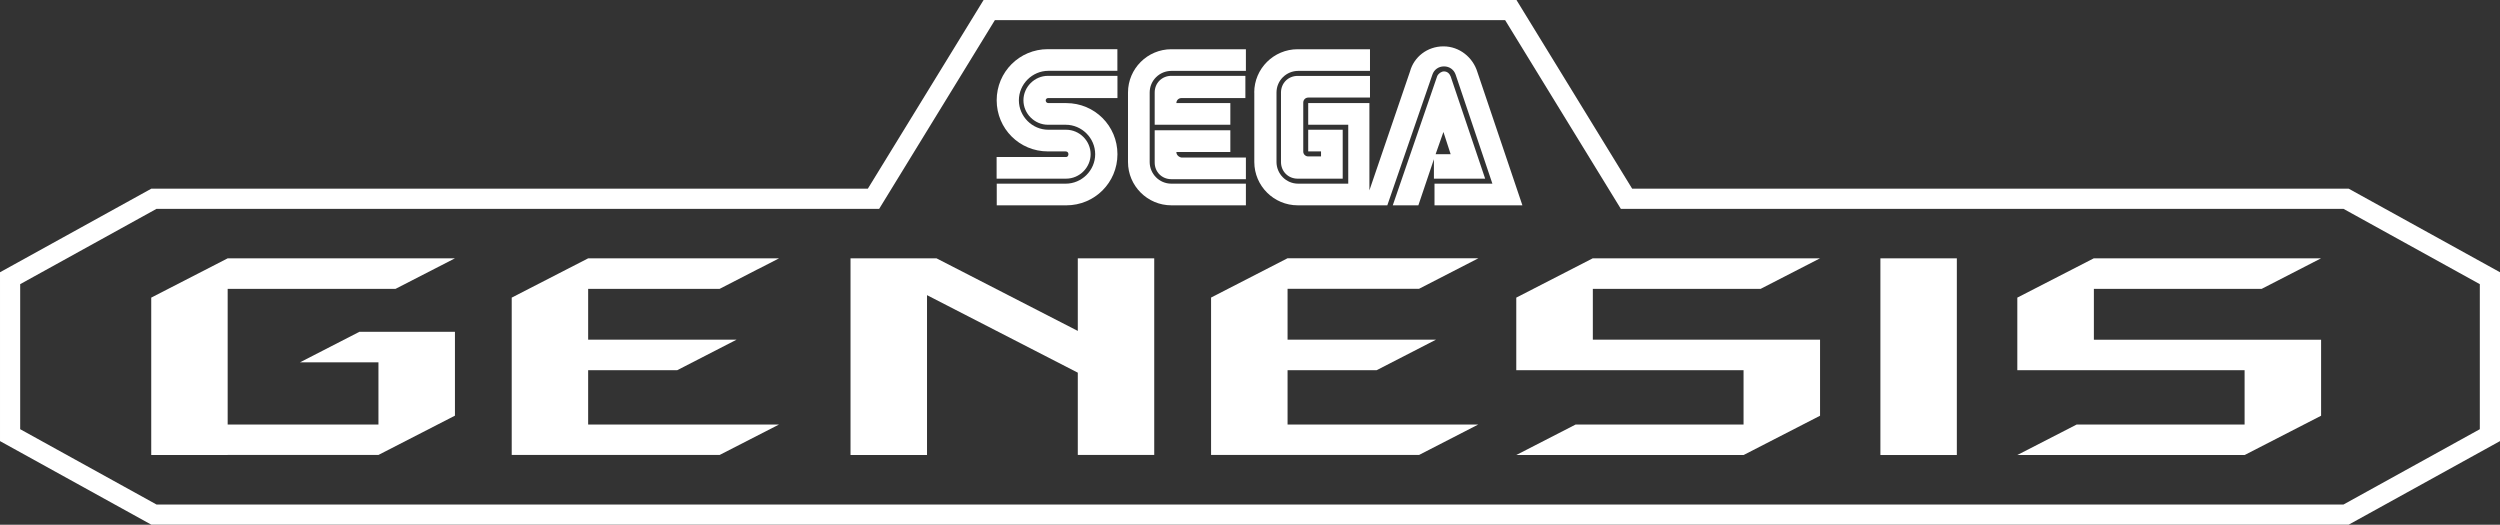 <svg height="806" viewBox="0 0 3840 806" width="3840" xmlns="http://www.w3.org/2000/svg"><rect x="0" y="0" width="3840" height="806" fill="#333333" stroke="none"/><g fill="#fff" transform="scale(1 .999)"><path d="m1926.5 142.3c0-36.7 29.9-66.6 66.7-66.6h111.1v33.3h-110.3c-17.9 0-33.3 14.5-33.3 33.3v106.8c0 17.9 14.5 33.3 33.3 33.3h76.9v-90.6h-61.5v-33.3h94v134.2l62.4-182.9c6-22.2 26.5-38.5 51.3-38.5s45.3 17.1 52.1 39.3l69.2 205.1h-135v-33.3h88.9l-56.4-167.5c-2.6-7.7-9.4-12.8-17.9-12.8s-15.4 5.1-17.9 12.8l-69.2 200.8h-137.6c-36.7 0-66.7-29.9-66.7-66.6v-106.8z"/><path d="m2009.4 240.5h19.7v-7.7h-19.7v-33.3h53v75.2h-69.2c-14.5 0-25.6-11.1-25.6-25.6v-106.8c0-14.5 11.1-25.6 25.6-25.6h111.1v33.3h-94.8c-4.3 0-7.7 3.4-7.7 7.7v75.2c-.1 4.2 3.4 7.6 7.6 7.6z"/><path d="m1530.9 241.4h106.8c1.7 0 3.4-1.7 3.4-4.3s-1.7-4.3-4.3-4.3h-27.3c-43.6 0-78.6-35-78.6-78.6s35-78.6 78.6-78.6h106.8v33.3h-106c-24.8 0-45.3 20.5-45.3 45.3s20.5 45.3 45.3 45.3h27.3c20.5 0 37.6 17.1 37.6 37.6s-17.1 37.6-37.6 37.6h-106.8v-33.3z"/><path d="m1530.9 282.4h106c24.8 0 45.3-20.5 45.3-45.3s-20.5-45.3-45.3-45.3h-27.3c-20.5 0-37.6-17.1-37.6-37.6s17.1-37.6 37.6-37.6h106.8v34.2h-106.8c-1.7 0-3.4 1.7-3.4 3.4 0 2.6 1.7 4.3 4.3 4.3h27.3c43.6 0 78.6 35 78.6 78.6s-35 78.6-78.6 78.6h-106.8v-33.3z"/><path d="m1040.2 569.2 91.1-46.9h-227.9v-78.2h202l46.2-23.8 11-5.7 3.7-1.8 30.3-15.6h-293.2l-117.4 60.4v241.9h319.4l91.2-46.8h-293.2v-83.5z"/><path d="m1306.4 397.2v302.4h117.5v-245.8l231.6 119.2v126.5h117.4v-302.3h-117.4v111.6l-217-111.6z"/><path d="m1732.6 249.1v-106.8c0-36.7 29.9-66.6 66.6-66.6h114.5v33.3h-114.5c-17.9 0-33.3 14.5-33.3 33.3v106.8c0 17.9 14.5 33.3 33.3 33.3h114.5v33.3h-114.5c-36.7 0-66.6-29.9-66.6-66.6z"/><path d="m1889.8 158.5v33.3h-116.2v-49.6c0-14.5 11.1-25.6 25.6-25.6h113.7v34.2h-98.3c-4.3 0-7.7 3.4-7.7 7.7z"/><path d="m1889.8 200.4v33.3h-82.9c0 4.3 3.4 7.7 7.7 8.5h99.1v33.3h-114.5c-14.5 0-25.6-11.1-25.6-25.6v-49.6h116.2z"/><path d="m2446.5 444.1h257.9l91.1-46.9.4-.1c-.2.1-.5.1-.8.1h-348.7l-117.4 60.4v21 90.6h349.1v83.5h-257.9l-90.8 46.7c-.2.1-.5.2-.7.3l.4-.1h349.1l117.4-60.4v-116.9h-349v-78.2z"/><path d="m2888.3 397.2h117.4v302.4h-117.4z"/><path d="m581.3 557.1v95.6h-231.6v-122.4-86.2h257.9l91.2-46.9h-349.1l-117.4 60.4v242h117.4v-.1h231.6l117.5-60.4v-128.9h-146.8l-91.2 46.9z"/><path d="m2271.3 652.6c-.2.1-.5.1-.8.1h-292.8v-83.5h136.8l91.1-46.9h-227.9v-38.5-6.4-33.4h202l91.1-46.9h-293.2l-117.4 60.4v242h319.5l91.1-46.9z"/><path d="m3216 444.1h258l91.1-46.9h-349.1l-117.4 60.4v111.6h349.1v83.5h-257.9l-90.8 46.7c-.2.1-.5.2-.7.3.2-.1.5-.1.8-.1h348.7l117.4-60.4v-116.8h-349v-78.3z"/><path d="m3607.6 290.1h-1100.6l-177.7-290.1h-818.5l-177.8 290.1h-1100.6l-232.4 128.5v259.6l232.4 128.5h3375.2l232.4-128.5v-259.6zm201.4 369.8-209.4 115.8h-3359.2l-209.4-115.8v-223l209.4-115.8h1110l177.7-290.1h783.8l177.7 290.1h1110l209.4 115.8z"/><path d="m2228.2 117.5c-1.7-4.3-5.1-7.7-10.2-7.7-4.3 0-8.5 3.4-10.3 6.8l-68.4 199.1h39.3l23.9-70.9v29.9h.9 77.8zm-23.1 119.6 12-34.2 11.1 34.2z"/></g></svg>